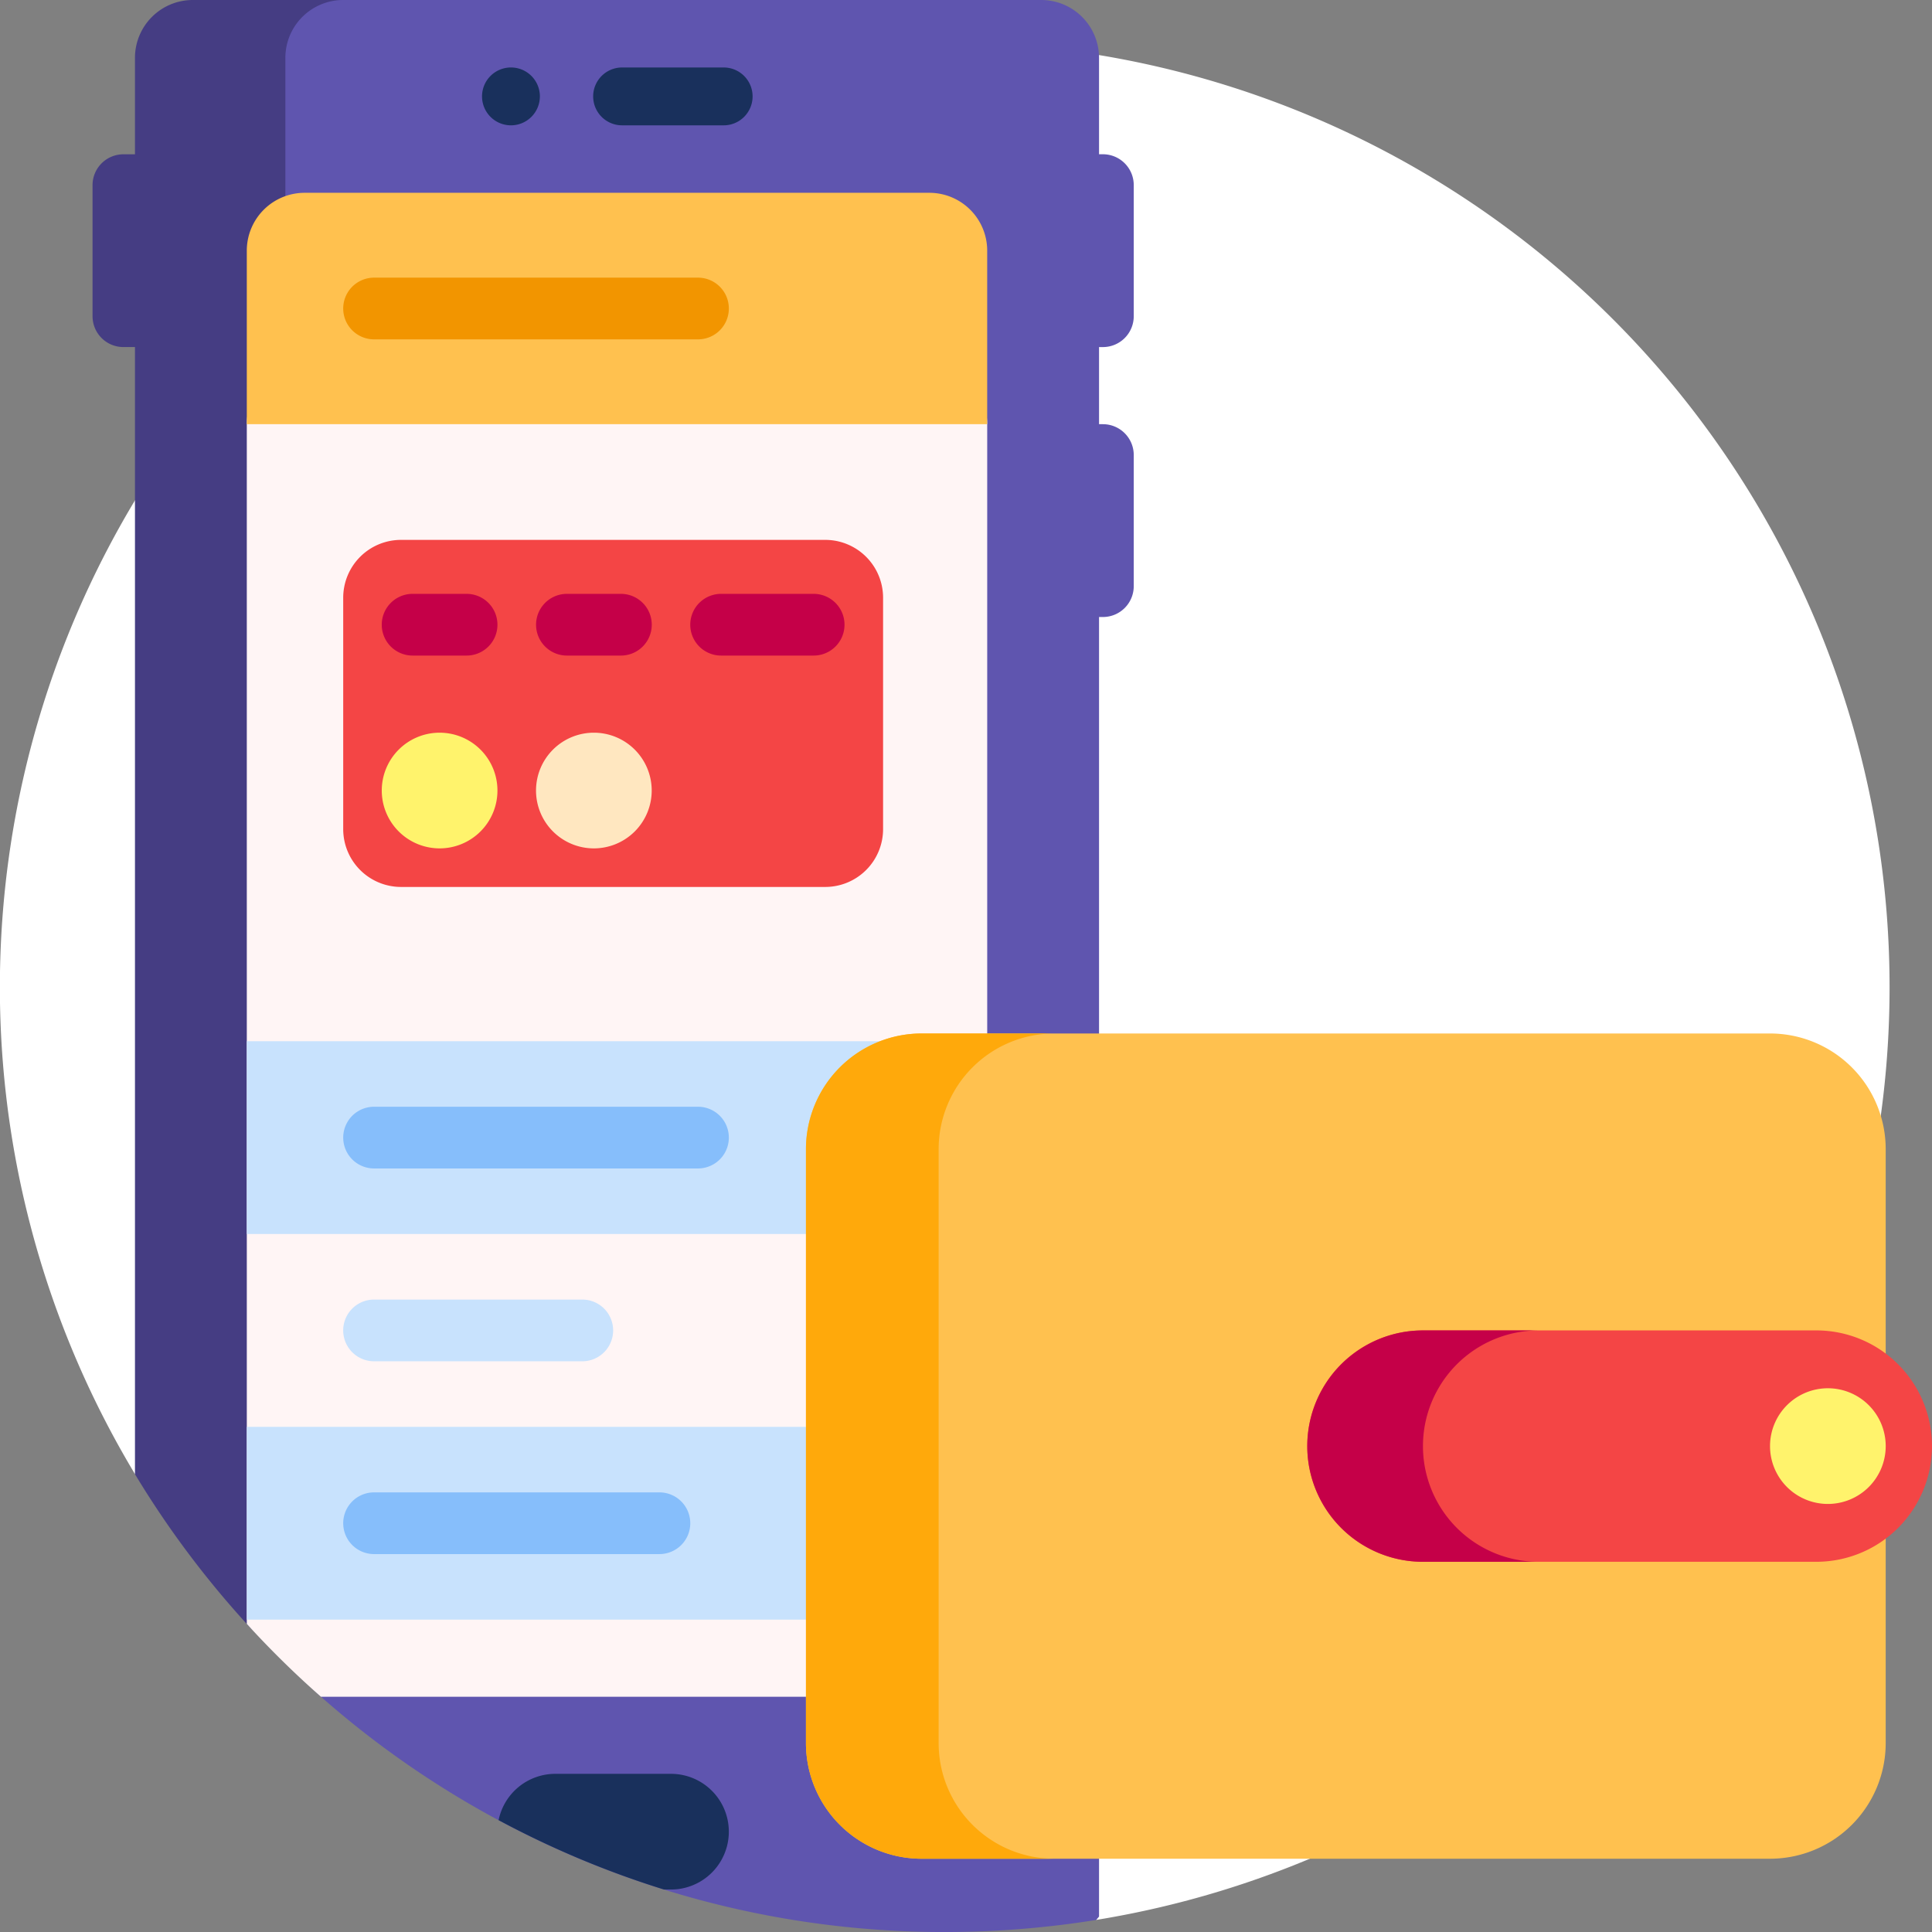 <svg xmlns="http://www.w3.org/2000/svg" width="130.434" height="130.434" viewBox="0 0 130.434 130.434">
  <rect x="0" y="0" width="130.434" height="130.434" fill="#808080" stroke="none"/>
  <g id="travel_1_" data-name="travel (1)" transform="translate(0)">
    <path id="Path_1572" data-name="Path 1572" d="M127.57,74.785a63.8,63.8,0,0,1-53.564,62.97,39.063,39.063,0,0,0-38.02-30.1H9.112A63.789,63.789,0,1,1,127.57,74.785Z" transform="translate(0 -8.136)" fill="#fff"/>
    <path id="Path_1575" data-name="Path 1575" d="M44.828,0a3.905,3.905,0,0,0-3.905,3.905V107.242a3.7,3.7,0,0,1-6.429,2.483,64.023,64.023,0,0,1-7.63-10.2V23.431h-.781A2.083,2.083,0,0,1,24,21.348V12.5a2.083,2.083,0,0,1,2.083-2.083h.781V3.905A3.905,3.905,0,0,1,30.769,0Z" transform="translate(-17.752)" fill="#453d83"/>
    <path id="Path_1576" data-name="Path 1576" d="M128.933,23.431v5.207h.26a2.083,2.083,0,0,1,2.083,2.083v8.852a2.083,2.083,0,0,1-2.083,2.083h-.26v87.737l-.193.227a64.242,64.242,0,0,1-10.221.815A63.543,63.543,0,0,1,76.345,114.5,6.892,6.892,0,0,1,74,109.337V3.905A3.905,3.905,0,0,1,77.905,0h47.123a3.905,3.905,0,0,1,3.905,3.905v6.509h.26a2.083,2.083,0,0,1,2.083,2.083v8.852a2.083,2.083,0,0,1-2.083,2.083Z" transform="translate(-54.734)" fill="#5f55af"/>
    <path id="Path_1577" data-name="Path 1577" d="M113.987,98.905v82.009a3.905,3.905,0,0,1-3.905,3.905H69.006A64.16,64.16,0,0,1,64,179.9v-81A3.905,3.905,0,0,1,67.905,95h42.176A3.905,3.905,0,0,1,113.987,98.905Z" transform="translate(-47.338 -70.267)" fill="#fff5f5"/>
    <path id="Path_1578" data-name="Path 1578" d="M64,65.621V53.905A3.905,3.905,0,0,1,67.905,50h42.176a3.905,3.905,0,0,1,3.905,3.905V65.621Z" transform="translate(-47.338 -36.983)" fill="#ffc14f"/>
    <path id="Path_1579" data-name="Path 1579" d="M141.272,21.405H134.5a1.953,1.953,0,1,1,0-3.905h6.769a1.953,1.953,0,1,1,0,3.905Zm-12.366-1.953a1.953,1.953,0,1,0-1.953,1.953A1.953,1.953,0,0,0,128.905,19.453ZM137.757,132.7h-7.81a3.907,3.907,0,0,0-3.828,3.127,63.407,63.407,0,0,0,11.167,4.683h.471a3.905,3.905,0,0,0,0-7.81Z" transform="translate(-92.457 -12.944)" fill="#19305c"/>
    <path id="Path_1580" data-name="Path 1580" d="M112.952,76.166H91.083a2.083,2.083,0,0,1,0-4.166h21.869a2.083,2.083,0,1,1,0,4.166Z" transform="translate(-65.829 -53.255)" fill="#f29500"/>
    <path id="Path_1581" data-name="Path 1581" d="M121.543,163.431H92.905A3.905,3.905,0,0,1,89,159.526V143.905A3.905,3.905,0,0,1,92.905,140h28.638a3.905,3.905,0,0,1,3.905,3.905v15.621A3.905,3.905,0,0,1,121.543,163.431Z" transform="translate(-65.829 -103.551)" fill="#f44545"/>
    <path id="Path_1582" data-name="Path 1582" d="M106.81,156.083a2.083,2.083,0,0,1-2.083,2.083h-3.645a2.083,2.083,0,1,1,0-4.166h3.645A2.083,2.083,0,0,1,106.81,156.083ZM115.141,154H111.5a2.083,2.083,0,1,0,0,4.166h3.645a2.083,2.083,0,1,0,0-4.166Zm13.017,0H121.91a2.083,2.083,0,0,0,0,4.166h6.248a2.083,2.083,0,0,0,0-4.166Z" transform="translate(-73.226 -113.907)" fill="#c50048"/>
    <path id="Path_1583" data-name="Path 1583" d="M86.65,291.609H72.591a2.083,2.083,0,1,1,0-4.166H86.65a2.083,2.083,0,1,1,0,4.166ZM113.987,270H64v13.017h49.987Zm0,39.052H64V296.035h49.987Z" transform="translate(-47.338 -199.706)" fill="#c8e2fd"/>
    <path id="Path_1584" data-name="Path 1584" d="M112.952,291.166H91.083a2.083,2.083,0,0,1,0-4.166h21.869a2.083,2.083,0,1,1,0,4.166Zm-.521,23.952a2.083,2.083,0,0,0-2.083-2.083H91.083a2.083,2.083,0,1,0,0,4.166h19.266A2.083,2.083,0,0,0,112.431,315.117Z" transform="translate(-65.829 -212.281)" fill="#86befb"/>
    <path id="Path_1585" data-name="Path 1585" d="M274.087,323.714H216.81A7.81,7.81,0,0,1,209,315.9V275.81a7.81,7.81,0,0,1,7.81-7.81h57.276a7.81,7.81,0,0,1,7.81,7.81V315.9A7.81,7.81,0,0,1,274.087,323.714Z" transform="translate(-154.588 -198.227)" fill="#ffc14f"/>
    <path id="Path_1586" data-name="Path 1586" d="M225.768,323.714H216.81A7.81,7.81,0,0,1,209,315.9V275.81a7.81,7.81,0,0,1,7.81-7.81h8.958a7.81,7.81,0,0,0-7.81,7.81V315.9A7.81,7.81,0,0,0,225.768,323.714Z" transform="translate(-154.588 -198.227)" fill="#ffa90b"/>
    <path id="Path_1587" data-name="Path 1587" d="M381.176,352.81a7.81,7.81,0,0,1-7.81,7.81H346.81a7.81,7.81,0,1,1,0-15.621h26.555A7.81,7.81,0,0,1,381.176,352.81Z" transform="translate(-250.743 -255.18)" fill="#f44545"/>
    <path id="Path_1588" data-name="Path 1588" d="M354.621,360.621h-7.81a7.81,7.81,0,1,1,0-15.621h7.81a7.81,7.81,0,1,0,0,15.621Z" transform="translate(-250.743 -255.18)" fill="#c50048"/>
    <path id="Path_1589" data-name="Path 1589" d="M146.81,193.905A3.905,3.905,0,1,1,142.905,190,3.905,3.905,0,0,1,146.81,193.905Z" transform="translate(-102.812 -140.534)" fill="#ffe7c0"/>
    <path id="Path_1590" data-name="Path 1590" d="M106.81,193.905A3.905,3.905,0,1,1,102.905,190,3.905,3.905,0,0,1,106.81,193.905Zm93.725,44.259a3.905,3.905,0,1,1-3.905-3.905A3.905,3.905,0,0,1,200.535,238.164Z" transform="translate(-73.226 -140.534)" fill="#fff36c"/>
  </g>
</svg>
